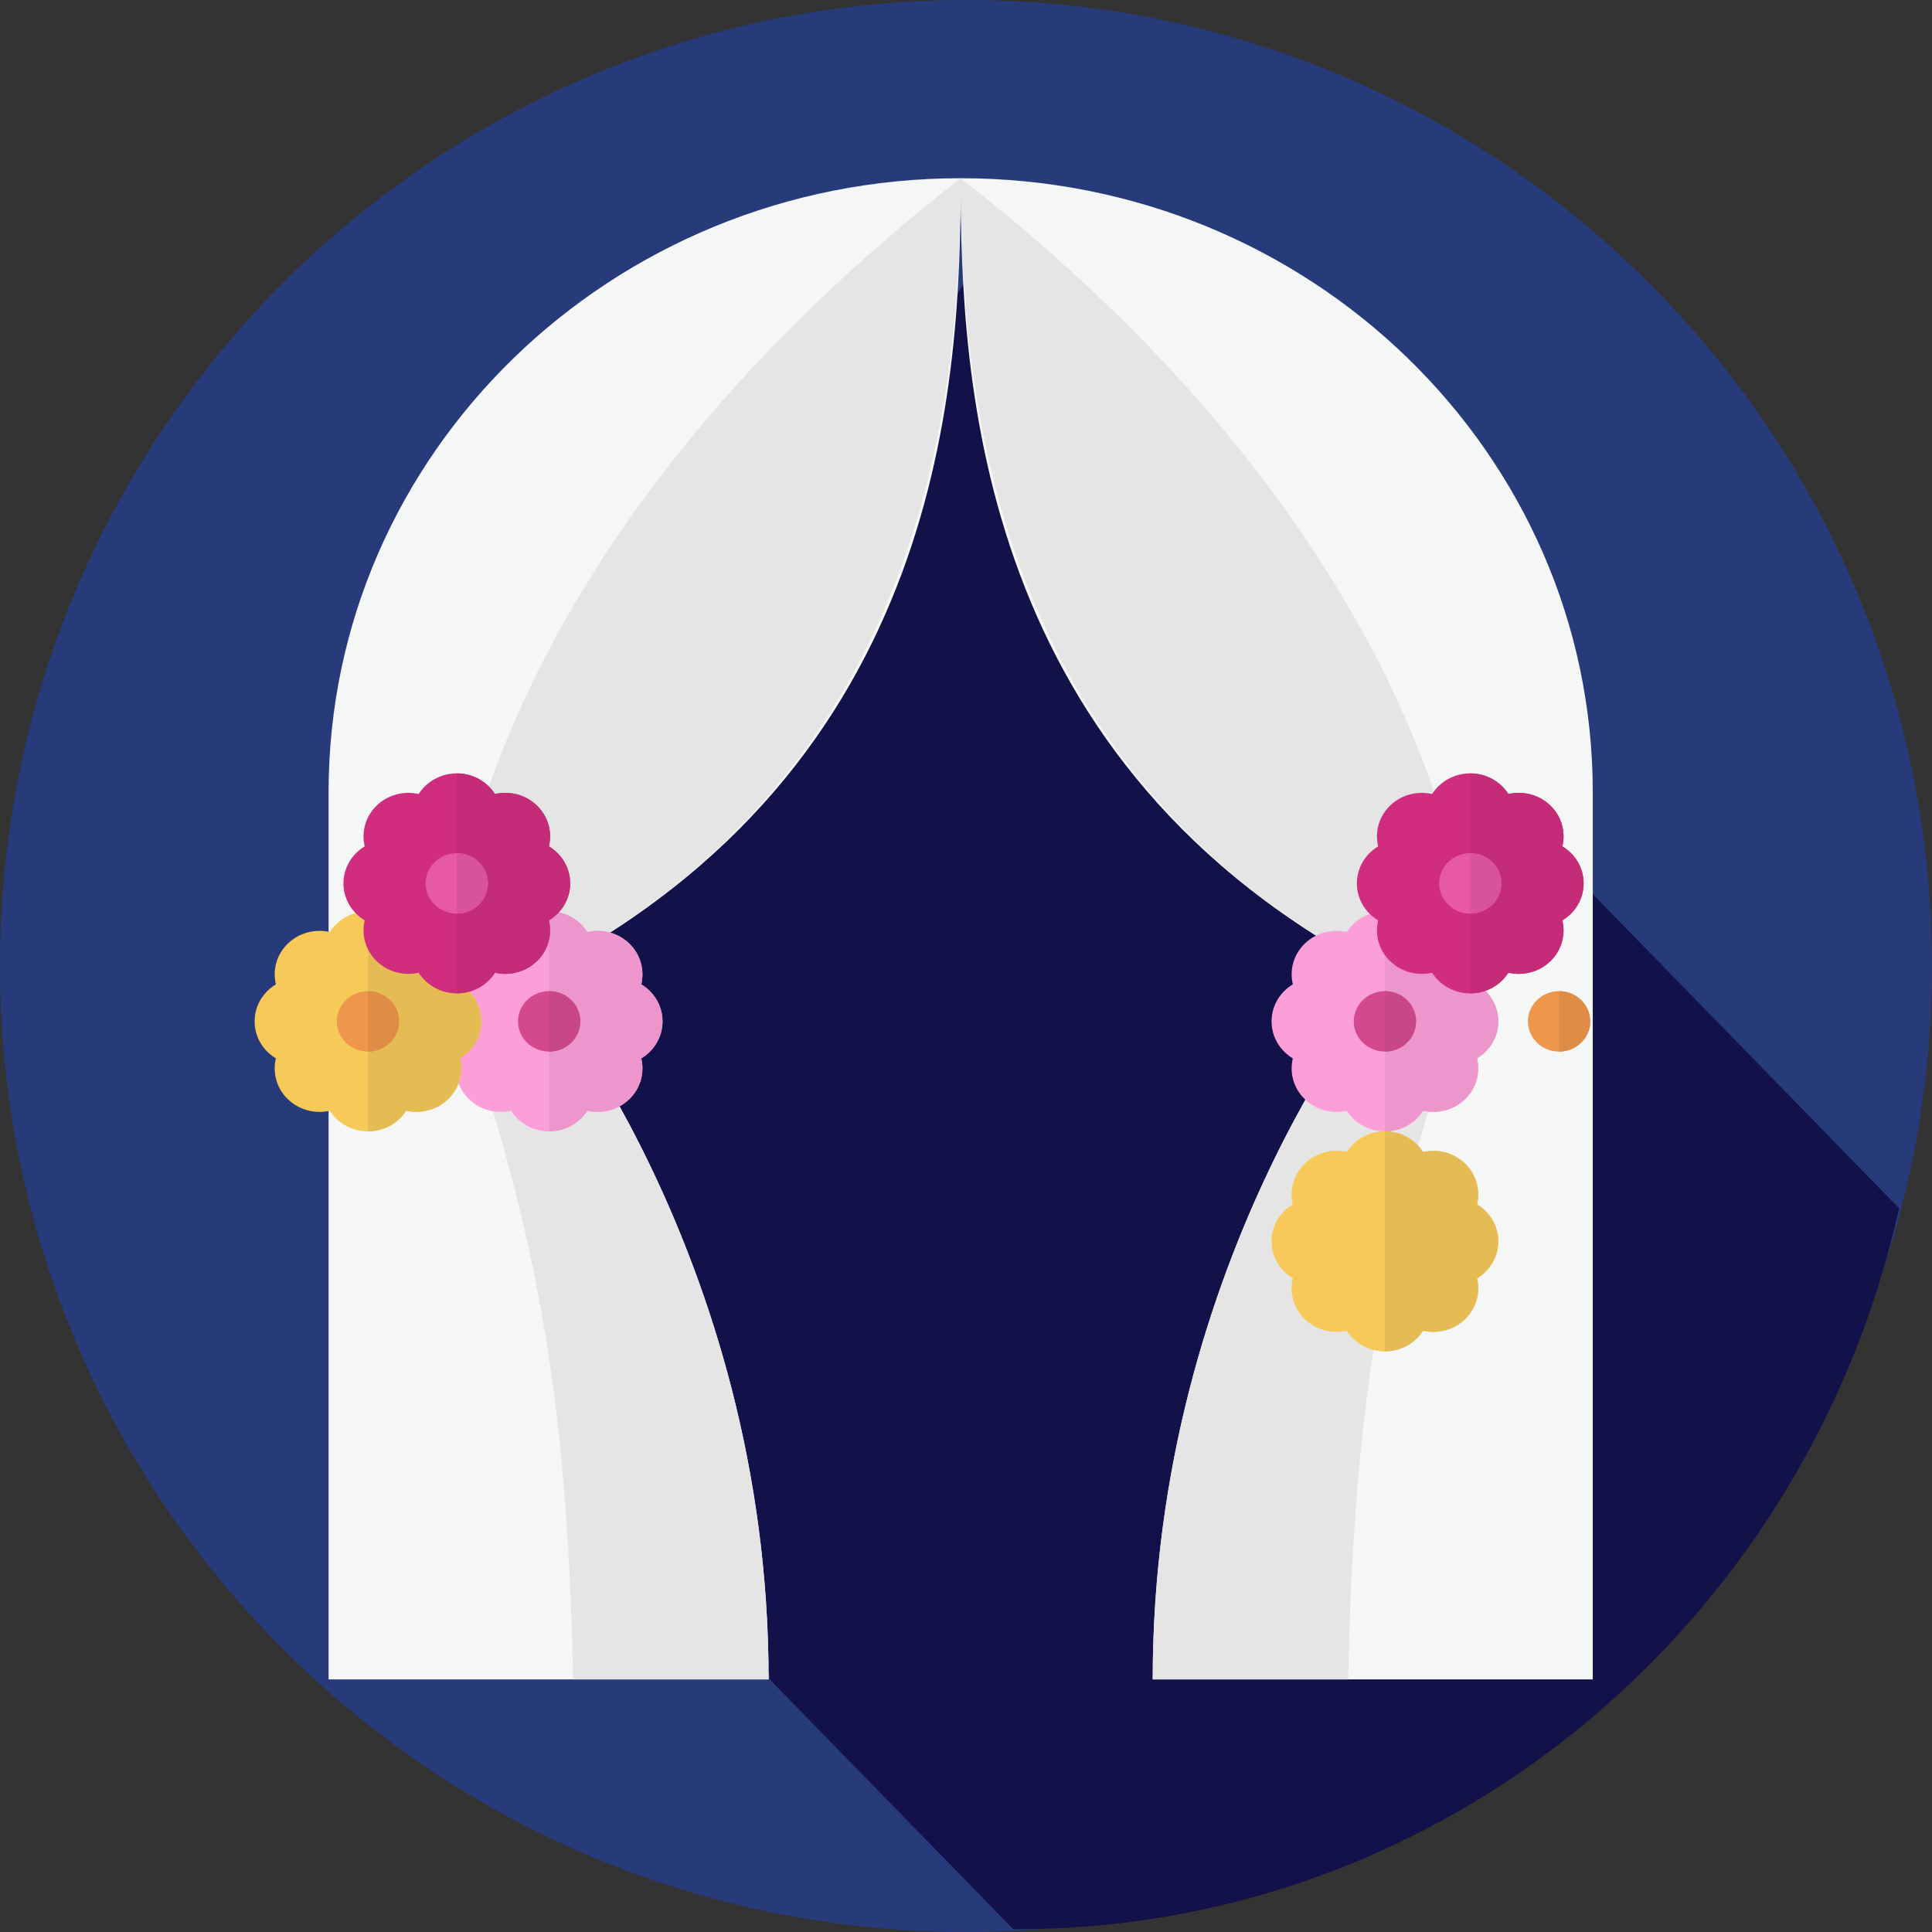 <?xml version="1.0" encoding="UTF-8" standalone="no"?>
<!-- Generator: Adobe Illustrator 19.0.0, SVG Export Plug-In . SVG Version: 6.00 Build 0)  -->

<svg
   xmlns:dc="http://purl.org/dc/elements/1.1/"
   xmlns:cc="http://creativecommons.org/ns#"
   xmlns:rdf="http://www.w3.org/1999/02/22-rdf-syntax-ns#"
   xmlns:svg="http://www.w3.org/2000/svg"
   xmlns:sodipodi="http://sodipodi.sourceforge.net/DTD/sodipodi-0.dtd"
   xmlns:inkscape="http://www.inkscape.org/namespaces/inkscape"
   xmlns="http://www.w3.org/2000/svg"
   version="1.1"
   id="Layer_1"
   x="0px"
   y="0px"
   viewBox="0 0 511.996 511.996"
   xml:space="preserve"
   sodipodi:docname="polgari_pictogram.svg"
   width="511.996"
   height="511.996"
   inkscape:version="0.92.0 r15299"><rect x="0" y="0" width="511.996" height="511.996" fill="#333333" stroke="none"/><defs
     id="defs4578"><pattern
       y="0"
       x="0"
       height="6"
       width="6"
       patternUnits="userSpaceOnUse"
       id="EMFhbasepattern" /></defs><sodipodi:namedview
     pagecolor="#ffffff"
     bordercolor="#666666"
     borderopacity="1"
     objecttolerance="10"
     gridtolerance="10"
     guidetolerance="10"
     inkscape:pageopacity="0"
     inkscape:pageshadow="2"
     inkscape:window-width="1366"
     inkscape:window-height="705"
     id="namedview4576"
     showgrid="false"
     inkscape:zoom="0.74025241"
     inkscape:cx="496.48158"
     inkscape:cy="207.82111"
     inkscape:window-x="-8"
     inkscape:window-y="-8"
     inkscape:window-maximized="1"
     inkscape:current-layer="Layer_1" /><path
     id="path4595"
     d="m 511.996,255.998 c 0,141.359 -114.639,255.998 -255.998,255.998 C 114.639,511.996 0,397.357 0,255.998 0,114.639 114.639,0 255.998,0 397.357,0 511.996,114.639 511.996,255.998 Z"
     style="fill:#273b7a;fill-opacity:1;fill-rule:nonzero;stroke:none"
     inkscape:connector-curvature="0" /><path
     style="fill:#121149;stroke-width:1"
     d="M 360.645,173.935 C 362.023,186.975 255.996,61.041 255.997,74.273 187.101,182.691 200.053,242.107 121.06,242.107 c -5.321,-0.04 87.99,203.741 82.705,202.736 l 64.75,66.402 c 0.303,0.002 0.602,0.011 0.904,0.011 114.059,0 209.519,-81.646 233.854,-191.055 z"
     id="path4487-1"
     inkscape:connector-curvature="0"
     sodipodi:nodetypes="cccccscc" /><g
     id="g4489"
     transform="matrix(0.8,0,0,0.777,50.433,47.23)"
     style="stroke-width:1.268"><path
       style="fill:#f5f6f6;stroke-width:1.609"
       d="m 255.192,0 c 0,68.398 5.029,200.688 141.314,272.124 0,0 -77.683,94.668 -77.683,239.876 H 464.578 V 209.387 C 464.579,93.746 370.834,0 255.192,0 Z"
       id="path4485"
       inkscape:connector-curvature="0" /><path
       style="fill:#f5f6f6;stroke-width:1.609"
       d="m 255.192,0 c 0,68.398 -5.029,200.688 -141.314,272.124 0,0 77.683,94.668 77.683,239.876 H 45.806 V 209.387 C 45.806,93.746 139.552,0 255.192,0 Z"
       id="path4487"
       inkscape:connector-curvature="0" /></g><g
     id="g4495"
     transform="matrix(0.8,0,0,0.777,50.433,47.23)"
     style="stroke-width:1.268"><path
       style="fill:#e5e5e5;stroke-width:1.609"
       d="M 113.878,272.124 C 246.647,202.533 254.844,69.764 255.179,0 85.529,136.166 85.537,271.577 85.537,271.577 114.053,355.489 124.884,412.012 126.8,512 h 64.761 c 0,-145.208 -77.683,-239.876 -77.683,-239.876 z"
       id="path4491"
       inkscape:connector-curvature="0" /><path
       style="fill:#e5e5e5;stroke-width:1.609"
       d="M 396.48,272.124 C 263.712,202.533 255.514,69.764 255.179,0 424.829,136.166 424.821,271.577 424.821,271.577 396.305,355.489 385.473,412.012 383.559,512 H 318.798 C 318.797,366.792 396.48,272.124 396.48,272.124 Z"
       id="path4493"
       inkscape:connector-curvature="0" /></g><path
     style="fill:#f6c958;stroke-width:1"
     d="m 397.06,328.97 c 0,-4.144 -2.253,-7.777 -5.636,-9.81 0.909,-3.757 -0.143,-7.872 -3.163,-10.802 -3.02,-2.929 -7.26,-3.952 -11.133,-3.069 -2.096,-3.282 -5.839,-5.468 -10.111,-5.468 -4.271,0 -8.016,2.186 -10.111,5.468 -3.873,-0.882 -8.112,0.139 -11.133,3.069 -3.02,2.93 -4.073,7.044 -3.163,10.802 -3.383,2.033 -5.636,5.666 -5.636,9.81 0,4.144 2.253,7.777 5.636,9.81 -0.909,3.757 0.143,7.871 3.163,10.802 2.32,2.252 5.362,3.377 8.404,3.377 0.916,0 1.831,-0.104 2.729,-0.308 2.096,3.282 5.84,5.468 10.111,5.468 4.271,0 8.016,-2.186 10.111,-5.468 0.896,0.204 1.812,0.308 2.729,0.308 3.042,0 6.084,-1.126 8.404,-3.377 3.02,-2.93 4.073,-7.044 3.163,-10.802 3.383,-2.033 5.637,-5.666 5.637,-9.81 z"
     id="path4497"
     inkscape:connector-curvature="0" /><path
     style="fill:#e5bc53;stroke-width:1"
     d="m 397.06,328.97 c 0,-4.144 -2.253,-7.777 -5.636,-9.81 0.909,-3.757 -0.143,-7.872 -3.163,-10.802 -3.02,-2.929 -7.26,-3.952 -11.133,-3.069 -2.096,-3.282 -5.839,-5.468 -10.111,-5.468 0,8.243 0,51.454 0,58.296 4.271,0 8.016,-2.186 10.111,-5.468 0.896,0.204 1.812,0.308 2.729,0.308 3.042,0 6.084,-1.126 8.404,-3.377 3.02,-2.93 4.073,-7.044 3.163,-10.802 3.383,-2.032 5.637,-5.665 5.637,-9.809 z"
     id="path4499"
     inkscape:connector-curvature="0" /><ellipse
     style="fill:#ee964b;stroke-width:1"
     cx="413.171"
     cy="270.672"
     id="circle4501"
     rx="8.252"
     ry="8.006" /><path
     style="fill:#df8d46;stroke-width:1"
     d="m 413.17,262.668 c 4.557,0 8.252,3.585 8.252,8.006 0,4.421 -3.695,8.006 -8.252,8.006 0,-6.339 0,-11.723 0,-16.012 z"
     id="path4503"
     inkscape:connector-curvature="0" /><path
     style="fill:#fc9fd8;stroke-width:1"
     d="m 397.06,270.674 c 0,-4.144 -2.253,-7.777 -5.636,-9.81 0.909,-3.757 -0.143,-7.872 -3.163,-10.802 -3.02,-2.929 -7.26,-3.952 -11.133,-3.069 -2.096,-3.282 -5.839,-5.468 -10.111,-5.468 -4.271,0 -8.016,2.186 -10.111,5.468 -3.873,-0.882 -8.112,0.139 -11.133,3.069 -3.02,2.93 -4.073,7.044 -3.163,10.802 -3.383,2.033 -5.636,5.666 -5.636,9.81 0,4.144 2.253,7.777 5.636,9.81 -0.909,3.757 0.143,7.871 3.163,10.802 2.321,2.252 5.362,3.377 8.404,3.377 0.916,0 1.831,-0.104 2.728,-0.308 2.096,3.282 5.84,5.468 10.111,5.468 4.271,0 8.016,-2.186 10.111,-5.468 0.896,0.204 1.812,0.308 2.729,0.308 3.042,0 6.084,-1.126 8.404,-3.377 3.02,-2.93 4.073,-7.044 3.163,-10.802 3.384,-2.033 5.638,-5.666 5.638,-9.81 z"
     id="path4505"
     inkscape:connector-curvature="0" /><path
     style="fill:#ec96cb;stroke-width:1"
     d="m 397.06,270.674 c 0,-4.144 -2.253,-7.777 -5.636,-9.81 0.909,-3.757 -0.143,-7.872 -3.163,-10.802 -3.02,-2.929 -7.26,-3.952 -11.133,-3.069 -2.096,-3.282 -5.839,-5.468 -10.111,-5.468 0,8.243 0,51.454 0,58.296 4.271,0 8.016,-2.186 10.111,-5.468 0.896,0.204 1.812,0.308 2.729,0.308 3.042,0 6.084,-1.126 8.404,-3.377 3.02,-2.93 4.073,-7.044 3.163,-10.802 3.383,-2.032 5.637,-5.665 5.637,-9.809 z"
     id="path4507"
     inkscape:connector-curvature="0" /><ellipse
     style="fill:#d4498d;stroke-width:1"
     cx="367.012"
     cy="270.672"
     id="circle4509"
     rx="8.252"
     ry="8.006" /><path
     style="fill:#c84788;stroke-width:1"
     d="m 367.016,262.668 c 4.557,0 8.252,3.585 8.252,8.006 0,4.421 -3.695,8.006 -8.252,8.006 0,-6.339 0,-11.723 0,-16.012 z"
     id="path4511"
     inkscape:connector-curvature="0" /><path
     style="fill:#d02d7f;stroke-width:1"
     d="m 419.672,234.101 c 0,-4.144 -2.253,-7.777 -5.636,-9.81 0.909,-3.757 -0.143,-7.871 -3.163,-10.802 -3.02,-2.929 -7.26,-3.952 -11.133,-3.069 -2.096,-3.282 -5.84,-5.468 -10.111,-5.468 -4.271,0 -8.016,2.186 -10.111,5.468 -3.873,-0.882 -8.112,0.139 -11.133,3.069 -3.02,2.93 -4.073,7.044 -3.163,10.802 -3.383,2.033 -5.636,5.666 -5.636,9.81 0,4.144 2.253,7.777 5.636,9.81 -0.909,3.757 0.143,7.871 3.163,10.802 2.32,2.251 5.362,3.377 8.404,3.377 0.916,0 1.831,-0.104 2.728,-0.308 2.096,3.282 5.84,5.468 10.111,5.468 4.271,0 8.016,-2.186 10.111,-5.468 0.896,0.204 1.812,0.308 2.729,0.308 3.042,0 6.084,-1.126 8.404,-3.377 3.02,-2.93 4.073,-7.044 3.163,-10.802 3.385,-2.033 5.638,-5.666 5.638,-9.81 z"
     id="path4513"
     inkscape:connector-curvature="0" /><path
     style="fill:#c42c78;stroke-width:1"
     d="m 419.672,234.101 c 0,-4.144 -2.253,-7.777 -5.636,-9.81 0.909,-3.757 -0.143,-7.871 -3.163,-10.802 -3.02,-2.929 -7.26,-3.952 -11.133,-3.069 -2.096,-3.282 -5.84,-5.468 -10.111,-5.468 0,4.086 0,53.08 0,58.296 4.271,0 8.016,-2.186 10.111,-5.468 0.896,0.204 1.812,0.308 2.729,0.308 3.042,0 6.084,-1.126 8.404,-3.377 3.02,-2.93 4.073,-7.044 3.163,-10.802 3.383,-2.032 5.637,-5.665 5.637,-9.809 z"
     id="path4515"
     inkscape:connector-curvature="0" /><ellipse
     style="fill:#e759a0;stroke-width:1"
     cx="389.633"
     cy="234.1"
     id="circle4517"
     rx="8.252"
     ry="8.006" /><path
     style="fill:#d85397;stroke-width:1"
     d="m 389.629,226.096 c 4.557,0 8.252,3.585 8.252,8.006 0,4.421 -3.695,8.006 -8.252,8.006 0,-4.625 0,-11.198 0,-16.012 z"
     id="path4519"
     inkscape:connector-curvature="0" /><path
     style="fill:#fc9fd8;stroke-width:1"
     d="m 175.574,270.674 c 0,-4.144 -2.253,-7.777 -5.636,-9.81 0.909,-3.757 -0.143,-7.872 -3.163,-10.802 -3.02,-2.929 -7.26,-3.952 -11.133,-3.069 -2.096,-3.282 -5.839,-5.468 -10.111,-5.468 -4.272,0 -8.016,2.186 -10.111,5.468 -3.873,-0.882 -8.112,0.139 -11.133,3.069 -3.021,2.93 -4.073,7.044 -3.163,10.802 -3.383,2.033 -5.636,5.666 -5.636,9.81 0,4.144 2.253,7.777 5.636,9.81 -0.909,3.757 0.143,7.871 3.163,10.802 2.32,2.252 5.362,3.377 8.404,3.377 0.916,0 1.831,-0.104 2.728,-0.308 2.096,3.282 5.84,5.468 10.111,5.468 4.271,0 8.016,-2.186 10.111,-5.468 0.896,0.204 1.812,0.308 2.729,0.308 3.042,0 6.084,-1.126 8.404,-3.377 3.02,-2.93 4.073,-7.044 3.163,-10.802 3.384,-2.033 5.638,-5.666 5.638,-9.81 z"
     id="path4521"
     inkscape:connector-curvature="0" /><path
     style="fill:#ec96cb;stroke-width:1"
     d="m 175.574,270.674 c 0,-4.144 -2.253,-7.777 -5.636,-9.81 0.909,-3.757 -0.143,-7.872 -3.163,-10.802 -3.02,-2.929 -7.26,-3.952 -11.133,-3.069 -2.096,-3.282 -5.839,-5.468 -10.111,-5.468 0,8.243 0,51.454 0,58.296 4.271,0 8.016,-2.186 10.111,-5.468 0.896,0.204 1.812,0.308 2.729,0.308 3.042,0 6.084,-1.126 8.404,-3.377 3.02,-2.93 4.073,-7.044 3.163,-10.802 3.383,-2.032 5.637,-5.665 5.637,-9.809 z"
     id="path4523"
     inkscape:connector-curvature="0" /><ellipse
     style="fill:#d4498d;stroke-width:1"
     cx="145.53"
     cy="270.672"
     id="circle4525"
     rx="8.252"
     ry="8.006" /><path
     style="fill:#c84788;stroke-width:1"
     d="m 145.53,262.668 c 4.557,0 8.252,3.585 8.252,8.006 0,4.421 -3.695,8.006 -8.252,8.006 0,-6.339 0,-11.723 0,-16.012 z"
     id="path4527"
     inkscape:connector-curvature="0" /><path
     style="fill:#f6c958;stroke-width:1"
     d="m 127.562,270.674 c 0,-4.144 -2.253,-7.777 -5.636,-9.81 0.909,-3.757 -0.143,-7.872 -3.163,-10.802 -3.02,-2.929 -7.26,-3.952 -11.133,-3.069 -2.096,-3.282 -5.839,-5.468 -10.111,-5.468 -4.272,0 -8.016,2.186 -10.111,5.468 -3.873,-0.882 -8.112,0.139 -11.133,3.069 -3.02,2.93 -4.073,7.044 -3.163,10.802 -3.383,2.033 -5.636,5.666 -5.636,9.81 0,4.144 2.253,7.777 5.636,9.81 -0.909,3.757 0.143,7.871 3.163,10.802 2.32,2.252 5.362,3.377 8.404,3.377 0.916,0 1.831,-0.104 2.728,-0.308 2.096,3.282 5.84,5.468 10.111,5.468 4.271,0 8.016,-2.186 10.111,-5.468 0.896,0.204 1.812,0.308 2.729,0.308 3.042,0 6.084,-1.126 8.404,-3.377 3.02,-2.93 4.073,-7.044 3.163,-10.802 3.385,-2.033 5.638,-5.666 5.638,-9.81 z"
     id="path4529"
     inkscape:connector-curvature="0" /><path
     style="fill:#e5bc53;stroke-width:1"
     d="m 127.562,270.674 c 0,-4.144 -2.253,-7.777 -5.636,-9.81 0.909,-3.757 -0.143,-7.872 -3.163,-10.802 -3.02,-2.929 -7.26,-3.952 -11.133,-3.069 -2.096,-3.282 -5.839,-5.468 -10.111,-5.468 0,8.243 0,51.454 0,58.296 4.271,0 8.016,-2.186 10.111,-5.468 0.896,0.204 1.812,0.308 2.729,0.308 3.042,0 6.084,-1.126 8.404,-3.377 3.02,-2.93 4.073,-7.044 3.163,-10.802 3.383,-2.032 5.637,-5.665 5.637,-9.809 z"
     id="path4531"
     inkscape:connector-curvature="0" /><ellipse
     style="fill:#ee964b;stroke-width:1"
     cx="97.52"
     cy="270.672"
     id="circle4533"
     rx="8.252"
     ry="8.006" /><path
     style="fill:#df8d46;stroke-width:1"
     d="m 97.52,262.668 c 4.557,0 8.252,3.585 8.252,8.006 0,4.421 -3.695,8.006 -8.252,8.006 0,-6.339 0,-11.723 0,-16.012 z"
     id="path4535"
     inkscape:connector-curvature="0" /><path
     style="fill:#d02d7f;stroke-width:1"
     d="m 151.104,234.101 c 0,-4.144 -2.253,-7.777 -5.636,-9.81 0.909,-3.757 -0.143,-7.871 -3.163,-10.802 -3.02,-2.929 -7.26,-3.952 -11.133,-3.069 -2.096,-3.282 -5.839,-5.468 -10.111,-5.468 -4.271,0 -8.016,2.186 -10.111,5.468 -3.873,-0.882 -8.112,0.139 -11.133,3.069 -3.02,2.93 -4.073,7.044 -3.163,10.802 -3.383,2.033 -5.636,5.666 -5.636,9.81 0,4.144 2.253,7.777 5.636,9.81 -0.909,3.757 0.143,7.871 3.163,10.802 2.32,2.251 5.362,3.377 8.404,3.377 0.916,0 1.831,-0.104 2.728,-0.308 2.096,3.282 5.84,5.468 10.111,5.468 4.271,0 8.016,-2.186 10.111,-5.468 0.896,0.204 1.812,0.308 2.729,0.308 3.042,0 6.084,-1.126 8.404,-3.377 3.02,-2.93 4.073,-7.044 3.163,-10.802 3.384,-2.033 5.638,-5.666 5.638,-9.81 z"
     id="path4537"
     inkscape:connector-curvature="0" /><path
     style="fill:#c42c78;stroke-width:1"
     d="m 151.104,234.101 c 0,-4.144 -2.253,-7.777 -5.636,-9.81 0.909,-3.757 -0.143,-7.871 -3.163,-10.802 -3.02,-2.929 -7.26,-3.952 -11.133,-3.069 -2.096,-3.282 -5.839,-5.468 -10.111,-5.468 0,4.086 0,53.08 0,58.296 4.271,0 8.016,-2.186 10.111,-5.468 0.896,0.204 1.812,0.308 2.729,0.308 3.042,0 6.084,-1.126 8.404,-3.377 3.02,-2.93 4.073,-7.044 3.163,-10.802 3.383,-2.032 5.637,-5.665 5.637,-9.809 z"
     id="path4539"
     inkscape:connector-curvature="0" /><ellipse
     style="fill:#e759a0;stroke-width:1"
     cx="121.057"
     cy="234.1"
     id="circle4541"
     rx="8.252"
     ry="8.006" /><path
     style="fill:#d85397;stroke-width:1"
     d="m 121.06,226.096 c 4.557,0 8.252,3.585 8.252,8.006 0,4.421 -3.695,8.006 -8.252,8.006 0,-4.625 0,-11.198 0,-16.012 z"
     id="path4543"
     inkscape:connector-curvature="0" /><g
     id="g4545"
     transform="translate(-2.022,-2.034)" /><g
     id="g4547"
     transform="translate(-2.022,-2.034)" /><g
     id="g4549"
     transform="translate(-2.022,-2.034)" /><g
     id="g4551"
     transform="translate(-2.022,-2.034)" /><g
     id="g4553"
     transform="translate(-2.022,-2.034)" /><g
     id="g4555"
     transform="translate(-2.022,-2.034)" /><g
     id="g4557"
     transform="translate(-2.022,-2.034)" /><g
     id="g4559"
     transform="translate(-2.022,-2.034)" /><g
     id="g4561"
     transform="translate(-2.022,-2.034)" /><g
     id="g4563"
     transform="translate(-2.022,-2.034)" /><g
     id="g4565"
     transform="translate(-2.022,-2.034)" /><g
     id="g4567"
     transform="translate(-2.022,-2.034)" /><g
     id="g4569"
     transform="translate(-2.022,-2.034)" /><g
     id="g4571"
     transform="translate(-2.022,-2.034)" /><g
     id="g4573"
     transform="translate(-2.022,-2.034)" /></svg>
